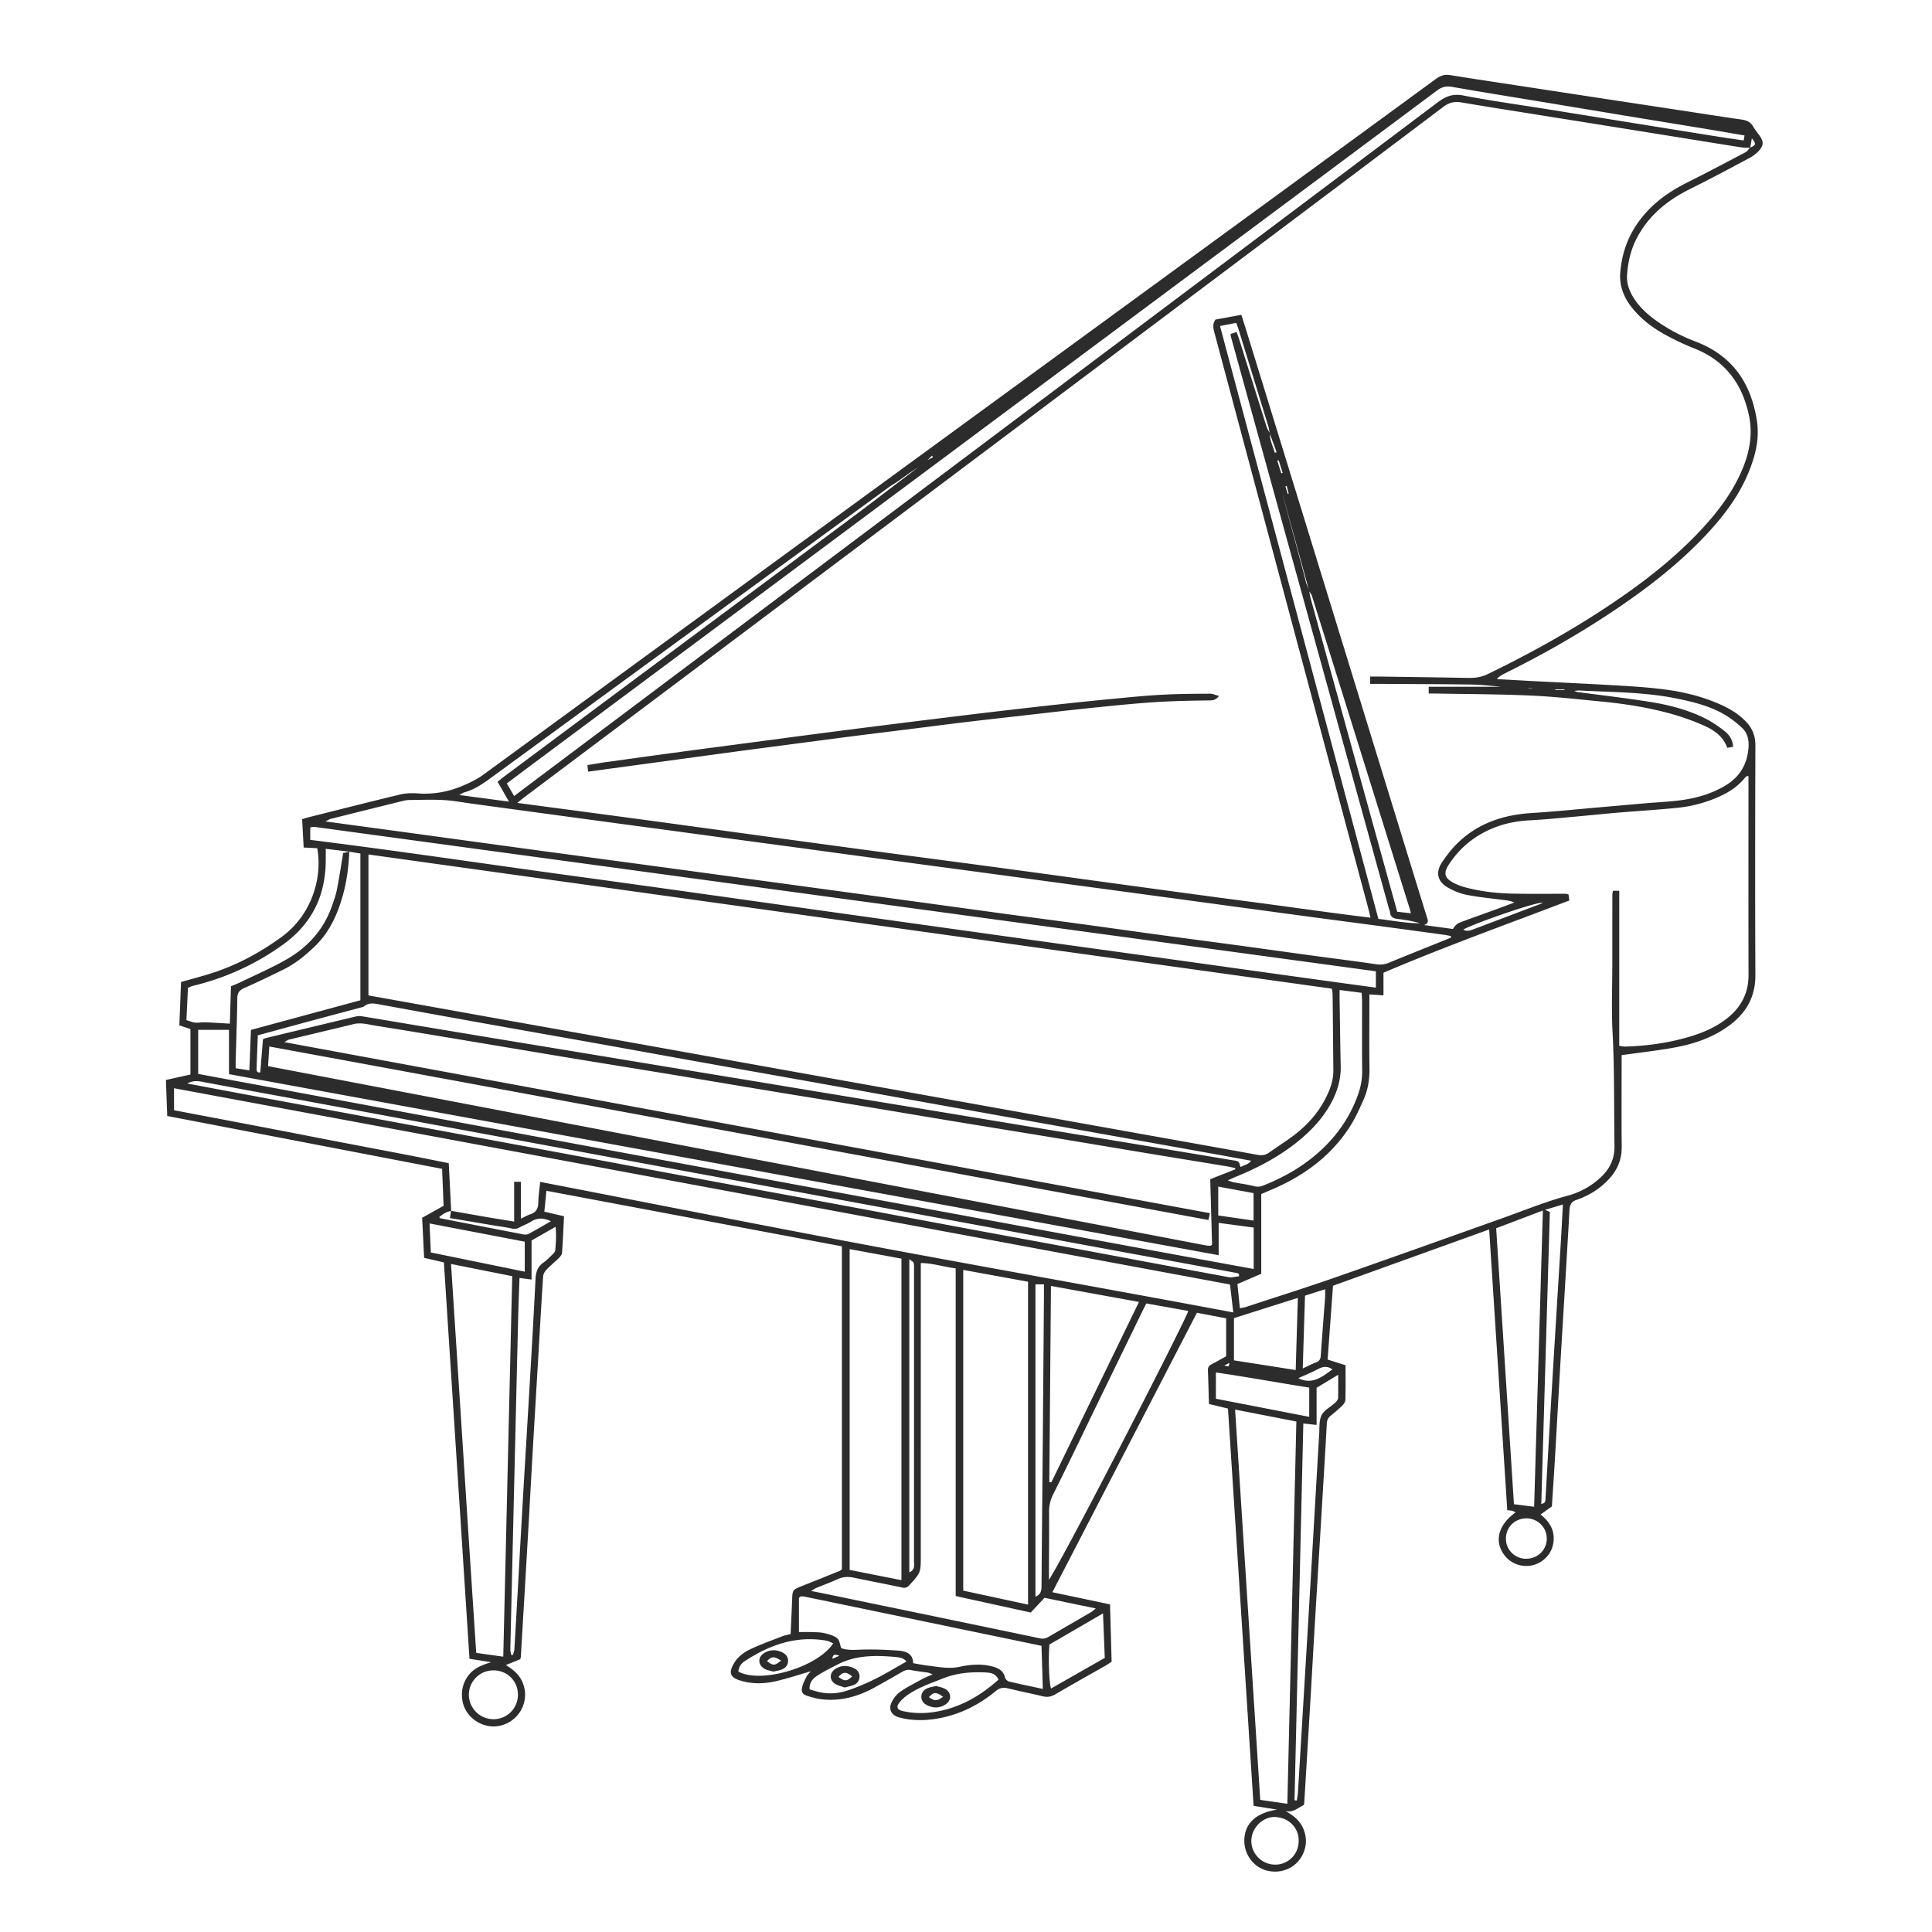 <?xml version="1.0" standalone="no"?><!DOCTYPE svg PUBLIC "-//W3C//DTD SVG 1.1//EN" "http://www.w3.org/Graphics/SVG/1.1/DTD/svg11.dtd"><svg t="1575440449171" class="icon" viewBox="0 0 1024 1024" version="1.1" xmlns="http://www.w3.org/2000/svg" p-id="13585" xmlns:xlink="http://www.w3.org/1999/xlink" width="200" height="200"><defs><style type="text/css"></style></defs><path d="M 650.849 746.581 c -3.643 -0.898 -6.734 -1.646 -10.075 -2.453 c -0.182 -6.101 -0.317 -11.971 -0.562 -17.822 c -0.072 -1.666 0.648 -2.558 2.035 -3.274 c 2.496 -1.272 4.906 -2.664 7.642 -4.162 v -20.117 c -4.814 -0.926 -9.854 -1.886 -15.49 -2.962 a 2.0231e+006 2.0231e+006 0 0 0 -76.622 148.118 l 30.562 6.446 c 0.288 10.214 0.557 20.251 0.845 30.398 c -1.19 0.763 -2.203 1.474 -3.278 2.098 c -8.875 5.054 -17.803 10.027 -26.611 15.202 c -2.232 1.31 -4.258 1.589 -6.71 0.989 c -6.11 -1.478 -12.293 -2.678 -18.384 -4.19 c -2.52 -0.634 -4.334 -0.254 -6.432 1.464 c -8.323 6.835 -17.683 11.755 -28.301 14.054 c -7.632 1.642 -15.254 1.925 -22.862 -0.091 c -4.2 -1.118 -5.885 -4.363 -3.907 -8.27 c 1.032 -2.045 2.63 -4.09 4.498 -5.381 c 3.667 -2.52 7.68 -4.541 11.597 -6.682 c 1.574 -0.874 3.278 -1.488 5.568 -2.491 c -1.291 -0.48 -1.949 -0.859 -2.65 -0.955 c -2.899 -0.47 -5.851 -0.686 -8.707 -1.31 c -1.829 -0.418 -3.226 0 -4.747 0.874 a 708.317 708.317 0 0 1 -14.616 8.28 c -8.645 4.781 -17.832 7.406 -27.782 6.355 c -2.75 -0.283 -5.491 -1.037 -8.122 -1.91 c -2.414 -0.802 -3.134 -2.021 -2.578 -4.522 c 0.446 -1.992 1.43 -3.902 2.381 -5.736 c 0.538 -1.046 1.498 -1.882 2.203 -2.722 c -6.034 1.747 -11.976 3.71 -18.038 5.155 c -6.312 1.502 -12.706 1.738 -19.09 -0.163 c -5.386 -1.608 -6.893 -3.912 -3.302 -9.691 c 1.68 -2.702 4.574 -5.098 7.459 -6.518 c 5.726 -2.861 11.827 -4.963 17.798 -7.31 c 1.296 -0.504 2.688 -0.749 4.459 -1.219 c 0.269 -5.88 0.586 -11.861 0.802 -17.827 c 0.206 -5.616 0.168 -5.582 5.39 -7.67 c 6.624 -2.626 13.238 -5.299 19.853 -7.963 c 0.24 -0.091 0.446 -0.298 1.138 -0.782 v -171.235 l -156.595 -29.443 l -1.114 11.069 l 10.43 2.438 c -0.322 6.552 -0.576 12.97 -1.027 19.363 c -0.067 0.95 -0.917 1.982 -1.656 2.726 c -2.189 2.17 -4.608 4.104 -6.72 6.346 c -0.869 0.912 -1.598 2.333 -1.675 3.566 c -0.936 14.261 -1.728 28.517 -2.573 42.782 c -1.008 17.198 -2.05 34.397 -3.043 51.6 c -0.701 12.034 -1.315 24.062 -2.016 36.082 c -1.368 23.635 -2.765 47.27 -4.157 70.901 c -0.024 0.418 -0.182 0.816 -0.312 1.392 l -7.656 3.12 c 4.104 2.462 7.397 5.294 9.043 9.614 c 1.622 4.282 1.57 8.501 -0.211 12.691 c -2.89 6.782 -10.099 10.982 -17.266 10.099 c -7.171 -0.883 -13.296 -6.374 -14.515 -13.282 c -0.859 -4.882 0.019 -9.446 3.043 -13.536 c 2.88 -3.893 7.099 -5.592 12.158 -7.114 c -4.195 -0.662 -7.618 -1.19 -11.51 -1.79 l -13.574 -210.12 c -3.547 -0.806 -6.797 -1.555 -10.474 -2.4 l -1.051 -21.245 c 3.936 -2.198 7.579 -4.234 11.366 -6.336 l -0.782 -19.594 c -48.787 -9.389 -97.176 -18.696 -145.689 -28.018 l -0.696 -19.09 l 12.994 -2.89 v -24.101 l -5.875 -1.963 l 0.888 -22.954 c 5.52 -1.584 10.766 -2.947 15.922 -4.584 c 13.598 -4.315 25.958 -10.982 37.474 -19.392 c 15.518 -11.338 21.701 -30.701 18.802 -46.958 l -7.195 -0.36 l -0.811 -15.024 c 1.19 -0.355 2.208 -0.706 3.25 -0.97 c 16.262 -4.075 32.506 -8.222 48.806 -12.134 c 2.942 -0.706 6.139 -0.782 9.182 -0.562 c 8.707 0.634 16.896 -0.917 24.874 -4.478 c 3.475 -1.546 6.802 -3.149 9.878 -5.4 c 107.328 -78.413 214.68 -156.797 322.027 -235.186 c 60.97 -44.52 121.963 -89.016 182.88 -133.603 c 2.458 -1.795 4.728 -2.51 7.699 -2.026 c 11.736 1.901 23.496 3.648 35.246 5.448 l 41.472 6.331 l 41.059 6.24 c 12.168 1.848 24.326 3.763 36.504 5.515 c 2.669 0.384 4.762 1.21 6.163 3.662 c 1.042 1.814 2.453 3.408 3.624 5.15 c 1.963 2.928 1.978 4.92 -0.403 7.56 a 18.504 18.504 0 0 1 -4.886 3.869 c -10.498 5.602 -20.971 11.237 -31.622 16.507 c -12.12 6.005 -22.157 14.098 -28.464 26.328 c -3.13 6.086 -4.598 12.629 -5.059 19.368 c -0.331 4.92 1.555 9.326 4.33 13.339 c 3.077 4.44 7.07 7.934 11.443 11.03 c 6.432 4.555 13.387 8.131 20.731 10.939 c 19.354 7.387 29.266 21.979 32.323 41.962 c 1.411 9.211 -0.653 17.832 -3.979 26.242 c -5.395 13.646 -14.203 25.027 -24.24 35.52 c -15.398 16.09 -33.101 29.342 -51.653 41.501 c -17.227 11.29 -35.15 21.389 -53.616 30.514 c -1.555 0.768 -3.067 1.627 -4.363 3.077 c 6.374 0.355 12.744 0.73 19.114 1.061 c 14.827 0.773 29.664 1.445 44.486 2.314 c 8.102 0.475 16.21 0.984 24.254 1.982 c 10.714 1.325 21.187 3.816 31.085 8.318 c 4.742 2.16 9.163 4.819 12.845 8.582 c 3.48 3.547 5.28 7.589 5.266 12.768 c -0.134 40.637 -0.173 81.278 -0.005 121.911 c 0.043 11.39 -4.8 19.92 -13.613 26.51 c -8.472 6.322 -18.264 9.763 -28.488 11.693 c -9.312 1.752 -18.773 2.765 -28.795 4.195 v 3.974 c 0 14.861 -0.115 29.712 0.053 44.563 c 0.072 6.888 -2.414 12.552 -7.027 17.419 c -4.709 4.978 -10.43 8.51 -16.858 10.714 c -2.947 1.008 -3.648 2.65 -3.806 5.501 c -1.522 26.99 -3.206 53.981 -4.805 80.971 c -0.984 16.776 -1.891 33.557 -2.88 50.338 c -0.499 8.53 -1.09 17.054 -1.646 25.714 l -5.981 4.262 c 4.642 3.72 7.469 8.155 6.883 14.155 c -0.379 3.965 -2.15 7.2 -5.174 9.754 c -6.302 5.318 -15.931 4.219 -20.89 -2.357 c -5.515 -7.31 -3.307 -16.061 5.966 -22.694 c -0.706 -0.322 -1.229 -0.648 -1.805 -0.811 c -0.658 -0.173 -1.354 -0.192 -2.64 -0.365 l -9.595 -148.752 l -82.776 29.822 c -0.936 12.984 -1.886 25.93 -2.846 39.13 l 9.509 3.01 c 0 6.173 0.082 12.192 -0.077 18.206 c -0.029 1.07 -0.802 2.333 -1.613 3.139 c -1.987 1.968 -4.166 3.749 -6.326 5.52 c -1.282 1.066 -1.819 2.29 -1.915 3.97 c -0.802 14.544 -1.68 29.093 -2.558 43.632 c -1.301 21.672 -2.645 43.339 -3.936 65.016 c -0.701 11.602 -1.315 23.218 -2.011 34.819 c -1.138 19.301 -2.304 38.602 -3.48 57.898 c -0.014 0.264 -0.144 0.538 -0.269 0.946 c -3.024 1.31 -5.582 4.238 -9.701 3.072 c 4.066 2.338 7.603 4.973 9.461 9.355 c 1.915 4.512 1.891 8.99 -0.139 13.426 c -3.269 7.123 -11.074 10.776 -18.898 8.899 c -7.344 -1.747 -12.509 -8.774 -12.187 -16.555 c 0.355 -8.626 6.206 -14.045 17.347 -15.816 c -4.2 -0.682 -8.054 -1.301 -12.446 -2.002 c -4.512 -70.152 -9.034 -140.251 -13.574 -210.552 Z M 491.365 244.131 l -3.341 2.53 l -6 4.085 l -3.442 2.438 l -3.442 2.453 c -1.402 0.902 -2.851 1.738 -4.2 2.722 a 363061 363061 0 0 0 -210.619 153.835 c -4.43 3.235 -8.87 6.326 -14.251 7.781 c -0.715 0.197 -1.354 0.701 -2.64 1.397 l 26.328 3.509 l -6.019 -10.555 c 1.435 -1.128 2.611 -2.102 3.835 -3.014 c 61.982 -46.162 123.974 -92.304 185.947 -138.475 c 7.397 -5.51 14.693 -11.155 22.037 -16.738 l 3.35 -2.539 l 3.379 -2.544 l 5.654 -4.426 l 3.346 -2.534 l 3.25 -1.747 l -0.581 -0.787 l -2.592 2.611 Z m 202.445 69.077 c -0.269 -1.627 -13.709 -49.838 -13.973 -51.466 c -0.288 0.086 12.61 46.752 12.322 46.829 l 1.723 4.57 c 0.264 1.363 0.442 2.75 0.811 4.085 c 13.085 47.429 26.194 94.857 39.298 142.282 c 2.15 7.8 4.31 15.6 6.566 23.736 l 7.253 0.821 c -0.274 -1.08 -0.384 -1.603 -0.547 -2.126 c -17.294 -55.368 -34.579 -110.741 -51.902 -166.099 c -0.302 -0.946 -1.032 -1.752 -1.55 -2.63 Z m -20.746 -83.51 c -0.091 3.715 1.69 6.878 2.578 10.301 l 1.013 -0.317 c -1.229 -3.307 -2.448 -6.614 -3.667 -9.922 c -0.235 -1.214 -0.346 -2.477 -0.706 -3.658 c -5.232 -17.117 -10.498 -34.229 -15.758 -51.336 c -0.36 -1.166 -0.835 -2.304 -1.32 -3.648 l -8.563 1.69 c 28.032 104.923 55.949 209.452 83.938 314.242 c 7.099 0.778 14.539 2.342 22.181 2.285 c -3.888 -1.07 -7.824 -1.814 -11.803 -2.251 c -2.395 -0.269 -4.013 -1.003 -4.234 -3.662 c -0.062 -0.677 -0.408 -1.33 -0.6 -2.002 l -50.976 -184.464 c -10.915 -39.509 -21.835 -79.018 -32.741 -118.531 c -0.101 -0.379 -0.096 -0.787 -0.163 -1.421 l 3.202 -1.027 c 0.547 1.57 1.042 2.851 1.454 4.162 c 4.8 15.35 9.576 30.706 14.41 46.042 c 0.389 1.229 1.157 2.342 1.757 3.518 Z M 185.12 451.409 l -12.461 -1.522 c 0 2.525 0.01 4.464 0 6.398 c -0.158 18.437 -7.31 33.264 -22.416 44.184 a 134.472 134.472 0 0 1 -47.635 21.96 c -1.032 0.25 -2.006 0.744 -2.986 1.109 l -0.821 17.141 c 1.656 0.499 3.086 1.166 4.57 1.31 c 1.766 0.178 3.586 -0.221 5.371 -0.144 c 4.176 0.154 8.347 0.442 13.085 0.706 l 0.586 -19.786 c 1.862 -0.802 3.557 -1.445 5.189 -2.242 c 8.16 -3.974 16.536 -7.565 24.384 -12.091 c 11.083 -6.389 19.402 -15.504 23.789 -27.773 c 1.08 -3.024 2.179 -6.082 2.803 -9.211 c 1.253 -6.283 2.179 -12.619 3.312 -19.334 l 3.25 -0.71 c -0.331 7.699 -1.267 15.312 -3.317 22.762 c -2.822 10.258 -7.085 19.786 -14.856 27.322 c -5.035 4.872 -10.464 9.317 -16.81 12.427 c -6.773 3.317 -13.56 6.619 -20.462 9.662 c -2.602 1.147 -3.888 2.438 -3.922 5.482 c -0.13 11.059 -0.562 22.109 -0.864 33.163 c -0.034 1.229 -0.005 2.458 -0.005 3.955 l 7.277 1.147 l 0.811 -21.446 c 19.594 -5.309 38.832 -10.512 58.022 -15.715 V 452.379 c -2.083 -0.336 -3.989 -0.653 -5.894 -0.97 Z m 53.947 190.354 c 6.61 1.157 13.21 2.338 19.824 3.47 c 4.354 0.744 8.726 1.426 13.627 2.227 v -21.101 h 3.547 v 19.555 c 2.05 -0.965 3.475 -1.819 5.016 -2.318 c 3.158 -1.018 4.195 -3.144 4.238 -6.331 c 0.053 -3.446 0.595 -6.878 0.974 -10.838 c 61.584 11.909 122.544 24.038 183.643 35.429 c 61.046 11.371 122.189 22.214 183.72 33.758 l -1.728 -14.808 C 465.008 646.078 278.672 611.408 92.24 576.786 v 11.659 c 24.542 4.69 48.83 9.235 73.08 13.992 c 24.206 4.752 48.485 9.154 72.533 14.093 l 1.296 25.32 c -2.501 0.37 -4.493 1.646 -6.336 3.226 c 0.298 0.413 0.355 0.595 0.446 0.61 c 14.669 2.866 29.328 5.731 44.011 8.549 c 0.907 0.168 2.069 0.197 2.832 -0.216 c 3.922 -2.102 7.752 -4.368 11.88 -6.73 c -3.797 -1.8 -7.042 -1.978 -10.358 0.106 c -2.002 1.258 -4.262 2.093 -6.355 3.216 a 5.251 5.251 0 0 1 -3.955 0.538 c -3.547 -0.768 -7.157 -1.229 -10.742 -1.829 l -22.123 -3.72 l 0.619 -3.835 Z M 927.651 78.368 c -1.67 -0.096 -3.36 -0.053 -5.011 -0.307 c -9.802 -1.531 -19.598 -3.13 -29.4 -4.704 L 853.914 67.04 c -13.109 -2.098 -26.227 -4.181 -39.341 -6.283 c -13.248 -2.122 -26.51 -4.181 -39.734 -6.422 c -3.638 -0.619 -6.542 -0.178 -9.672 2.179 c -50.539 38.126 -101.174 76.128 -151.805 114.144 c -78.624 59.045 -157.253 118.075 -235.882 177.115 l -99.456 74.688 c -1.114 0.84 -2.179 1.757 -3.84 3.096 c 22.459 2.99 43.949 5.827 65.429 8.722 c 21.485 2.899 42.96 5.87 64.445 8.789 c 21.48 2.918 42.965 5.837 64.45 8.717 c 21.494 2.875 42.989 5.674 64.474 8.573 c 21.485 2.894 42.955 5.875 64.445 8.798 c 21.48 2.918 42.955 5.88 64.454 8.678 c 21.394 2.794 42.744 5.923 64.517 8.558 c -0.413 -1.771 -0.634 -2.861 -0.922 -3.941 l -81.701 -305.726 c -0.643 -2.41 -1.339 -4.81 0.446 -7.339 l 13.723 -2.515 c 0.845 2.659 1.656 5.146 2.429 7.646 a 2.57969e+006 2.57969e+006 0 0 1 84.192 273.581 c 3.912 12.701 7.805 25.402 11.755 38.098 c 0.49 1.565 1.238 3.038 -1.502 4.118 c 5.606 0.763 10.43 1.411 15.264 2.064 c 1.022 -1.67 2.136 -2.827 3.499 -3.346 c 5.602 -2.155 11.29 -4.109 16.934 -6.168 c 4.042 -1.469 8.069 -2.986 12.101 -4.483 c -1.925 -0.965 -3.826 -1.118 -5.707 -1.368 c -6.504 -0.85 -13.066 -1.45 -19.493 -2.717 c -3.499 -0.686 -6.989 -2.136 -10.099 -3.922 c -5.414 -3.101 -6.547 -8.016 -3.106 -13.19 c 2.376 -3.6 5.064 -7.099 8.126 -10.118 c 10.906 -10.752 24.432 -15.202 39.485 -16.147 c 12.427 -0.773 24.826 -2.069 37.243 -3.139 c 7.666 -0.667 15.331 -1.354 23.002 -2.021 c 6.686 -0.581 13.421 -0.821 20.05 -1.8 c 7.762 -1.147 15.259 -3.398 22.118 -7.435 c 7.877 -4.637 11.938 -11.477 12.533 -20.568 c 0.264 -4.037 -0.672 -7.656 -3.605 -10.339 c -2.861 -2.621 -5.99 -5.088 -9.346 -7.008 c -7.848 -4.498 -16.565 -6.638 -25.358 -8.419 c -16.968 -3.432 -34.238 -3.293 -51.422 -4.219 c -0.677 -0.038 -1.354 0.106 -2.688 0.221 c 0.989 0.35 1.334 0.547 1.699 0.595 c 12.888 1.733 25.81 3.202 38.645 5.256 c 9.806 1.57 19.469 4.066 28.454 8.424 c 3.869 1.872 7.502 4.349 10.886 7.003 c 2.486 1.954 4.387 4.651 4.546 8.362 l -3.101 0.528 c -2.102 -5.942 -6.806 -9.288 -12.091 -11.654 a 123.394 123.394 0 0 0 -16.502 -6.043 c -12.518 -3.581 -25.378 -5.611 -38.333 -6.859 c -12.398 -1.195 -24.797 -2.592 -37.229 -3.144 c -16.651 -0.739 -33.331 -0.754 -49.992 -1.07 c -1.344 -0.024 -2.688 0 -4.09 0 v -3.595 h 38.472 c -5.27 -0.47 -10.531 -1.099 -15.792 -1.176 c -16.397 -0.23 -32.789 -0.254 -49.181 -0.355 c -1.488 -0.01 -2.971 0 -4.526 0 v -3.878 c 1.699 0 3.206 -0.014 4.709 0.005 c 15.83 0.226 31.661 0.427 47.482 0.725 c 3.547 0.067 6.811 -0.418 10.104 -2.016 c 21.562 -10.45 42.504 -21.998 62.51 -35.203 c 18.514 -12.221 36.101 -25.622 51.23 -41.981 c 8.798 -9.518 16.474 -19.81 21.451 -31.91 c 3.754 -9.144 5.352 -18.499 3.221 -28.325 c -3.648 -16.786 -12.797 -28.896 -29.117 -35.28 a 135.451 135.451 0 0 1 -15.149 -7.166 c -6.298 -3.427 -12.034 -7.704 -16.733 -13.205 c -4.91 -5.75 -7.814 -12.24 -7.133 -20.002 c 0.725 -8.208 2.962 -15.922 7.272 -23.006 c 6.701 -11.026 16.382 -18.557 27.763 -24.264 c 10.502 -5.261 20.894 -10.757 31.286 -16.234 c 0.974 -0.514 1.646 -1.622 2.458 -2.443 c 3.211 -1.44 3.365 -1.997 0.96 -4.968 c -0.341 1.91 -0.614 3.48 -0.878 5.059 Z M 195.277 452.888 v 74.702 c 5.294 0.946 10.373 1.862 15.451 2.765 c 19.67 3.528 39.336 7.07 59.006 10.598 c 17.885 3.202 35.774 6.384 53.654 9.586 c 19.675 3.518 39.341 7.061 59.011 10.594 c 18.019 3.23 36.034 6.485 54.058 9.706 c 18.019 3.23 36.048 6.427 54.067 9.653 c 19.531 3.499 39.058 7.027 58.598 10.531 l 58.19 10.43 c 19.67 3.523 39.346 6.998 59.011 10.613 c 2.381 0.437 4.349 0.226 6.317 -1.171 c 4.896 -3.49 10.056 -6.638 14.726 -10.402 c 6.821 -5.501 12.398 -12.13 16.114 -20.179 c 1.886 -4.104 3.269 -8.328 3.226 -12.922 c -0.139 -13.45 -0.25 -26.899 -0.394 -40.339 c -0.01 -0.922 -0.235 -1.858 -0.398 -3.034 c -170.16 -23.707 -340.171 -47.39 -510.638 -71.131 Z m 662.957 19.248 v 82.176 c 1.238 0.178 2.045 0.413 2.846 0.394 c 11.098 -0.288 22.046 -1.738 32.731 -4.738 c 7.982 -2.246 15.619 -5.328 22.142 -10.675 c 7.147 -5.856 10.829 -13.262 10.805 -22.632 c -0.086 -33.773 -0.029 -67.546 -0.029 -101.318 v -3.974 c -0.643 0 -0.811 -0.053 -0.893 0.01 c -0.326 0.245 -0.682 0.49 -0.931 0.802 c -3.874 4.824 -8.923 7.997 -14.525 10.416 c -6.72 2.904 -13.762 4.786 -21.01 5.525 c -10.718 1.104 -21.485 1.723 -32.218 2.63 c -7.67 0.653 -15.322 1.469 -22.987 2.15 c -7.81 0.691 -15.614 1.483 -23.438 1.896 c -6.211 0.326 -12.235 1.411 -18.014 3.605 c -10.387 3.941 -18.744 10.493 -24.826 19.862 c -2.88 4.435 -2.314 7.051 2.333 9.557 c 1.954 1.046 4.085 1.848 6.226 2.438 c 8.549 2.338 17.323 3.245 26.155 3.398 c 9.106 0.168 18.211 0.048 27.312 0.067 c 0.398 0 0.787 0.182 1.45 0.35 c 0.13 1.003 0.278 2.03 0.427 3.197 c -32.976 12.576 -65.966 24.418 -98.52 38.294 v 12 a 4684.46 4684.46 0 0 0 -7.469 -0.518 v 4.574 c 0 11.496 -0.13 22.982 0.058 34.478 c 0.091 5.856 -0.792 11.472 -3.149 16.766 c -2.155 4.853 -4.349 9.749 -7.2 14.198 c -10.248 16.018 -24.998 26.544 -42.326 33.792 c -1.507 0.634 -3.014 1.301 -4.694 2.026 v 42.245 c -4.277 1.848 -8.342 3.595 -12.634 5.443 l 1.31 12.83 c 1.282 -0.264 2.256 -0.374 3.168 -0.672 c 15.782 -5.184 31.637 -10.171 47.328 -15.653 c 29.928 -10.44 59.779 -21.12 89.645 -31.776 c 11.174 -3.998 22.166 -8.501 33.677 -11.573 a 41.414 41.414 0 0 0 16.834 -9.154 c 5.174 -4.574 7.997 -10.046 7.891 -17.29 c -0.298 -20.102 0.029 -40.219 -1.027 -60.322 c -0.638 -12.158 -0.115 -24.374 -0.115 -36.571 c 0.005 -12.053 0 -24.101 0.019 -36.154 c 0.005 -0.662 0.178 -1.334 0.298 -2.107 l 3.35 0.005 Z m -203.511 147.629 l -0.067 -0.658 c -1.31 -0.293 -2.606 -0.634 -3.926 -0.854 c -14.338 -2.362 -28.69 -4.685 -43.032 -7.066 c -16.128 -2.664 -32.256 -5.4 -48.389 -8.064 c -17.789 -2.938 -35.592 -5.798 -53.381 -8.736 c -16.133 -2.664 -32.251 -5.41 -48.384 -8.074 c -16.133 -2.678 -32.28 -5.261 -48.408 -7.92 c -17.789 -2.938 -35.563 -5.962 -53.352 -8.899 c -17.784 -2.923 -35.587 -5.784 -53.381 -8.722 c -17.784 -2.938 -35.563 -5.957 -53.342 -8.918 c -16.541 -2.755 -33.082 -5.549 -49.646 -8.155 c -3.96 -0.629 -7.891 -1.906 -12.043 -0.893 c -11.395 2.794 -22.819 5.458 -34.224 8.222 c -0.682 0.163 -1.282 0.686 -2.429 1.325 c 163.863 30.278 327.082 60.437 490.579 90.662 l -0.821 3.61 c -83.17 -15.389 -165.998 -30.754 -248.856 -46.018 c -82.81 -15.269 -165.6 -30.658 -248.889 -45.936 l -0.648 10.402 c 166.008 31.728 331.666 63.408 497.323 95.069 c 0.672 0.12 1.382 0.101 2.074 0.12 c 0.134 0.01 0.278 -0.062 0.398 -0.125 c 0.11 -0.062 0.202 -0.168 0.542 -0.49 c -0.317 -11.342 -0.648 -22.91 -0.97 -34.646 c 4.536 -1.786 8.904 -3.504 13.272 -5.237 Z m 114.412 -122.846 l -0.23 -0.816 c -1.075 -0.202 -2.136 -0.466 -3.221 -0.61 c -11.779 -1.608 -23.554 -3.206 -35.333 -4.786 c -11.371 -1.522 -22.738 -3.005 -34.109 -4.522 c -11.222 -1.502 -22.454 -3.019 -33.677 -4.541 c -11.506 -1.555 -23.002 -3.13 -34.502 -4.685 l -34.502 -4.666 c -11.366 -1.536 -22.728 -3.058 -34.094 -4.589 c -11.506 -1.55 -23.011 -3.11 -34.507 -4.666 c -11.362 -1.531 -22.733 -3.053 -34.099 -4.574 c -11.366 -1.526 -22.733 -3.038 -34.099 -4.57 c -11.501 -1.555 -23.002 -3.134 -34.507 -4.69 c -11.362 -1.531 -22.728 -3.038 -34.094 -4.574 c -11.501 -1.55 -23.006 -3.12 -34.502 -4.675 c -11.366 -1.531 -22.738 -3.043 -34.104 -4.579 c -11.501 -1.55 -23.002 -3.115 -34.502 -4.675 l -34.502 -4.68 c -5.122 -0.691 -10.229 -1.68 -15.379 -1.973 c -6.005 -0.336 -12.048 -0.082 -18.072 -0.034 c -1.104 0.01 -2.232 0.168 -3.307 0.427 c -12.888 3.178 -25.766 6.384 -38.64 9.61 c -0.672 0.168 -1.272 0.619 -2.654 1.325 l 9.576 1.301 l 33.682 4.565 c 11.366 1.55 22.728 3.115 34.094 4.666 c 11.501 1.574 23.002 3.149 34.502 4.709 c 11.227 1.522 22.459 3.034 33.686 4.546 l 33.686 4.541 c 11.645 1.574 23.29 3.163 34.93 4.747 l 33.269 4.517 l 40.742 5.549 l 33.677 4.589 c 13.306 1.819 26.606 3.662 39.917 5.462 c 13.301 1.8 26.621 3.528 39.926 5.338 c 13.445 1.829 26.875 3.754 40.31 5.573 c 13.445 1.834 26.899 3.571 40.349 5.395 c 13.445 1.824 26.88 3.72 40.32 5.554 c 11.366 1.55 22.747 2.947 34.094 4.632 c 2.496 0.379 4.642 0.144 6.902 -0.792 c 7.891 -3.254 15.811 -6.408 23.717 -9.61 c 3.086 -1.234 6.178 -2.482 9.259 -3.739 Z m -224.246 353.563 v -171.139 l -34.354 -6.259 v 169.988 c 11.4 2.448 22.67 4.886 34.354 7.411 Z m -38.352 -4.546 v -58.267 v -57.586 c 0 -19.277 0.005 -38.544 -0.005 -57.83 c -6.475 -0.787 -12.168 -2.76 -18.485 -2.818 V 824.537 c 0 9.019 -0.034 8.981 -5.995 15.557 c -1.166 1.286 -2.15 1.728 -3.965 1.33 c -8.462 -1.838 -16.982 -3.403 -25.454 -5.203 c -2.971 -0.634 -5.707 -0.581 -8.53 0.72 c -3.682 1.68 -7.502 3.062 -11.246 4.618 c -0.821 0.341 -1.57 0.854 -2.995 1.656 c 5.803 1.181 10.829 2.198 15.859 3.245 c 35.165 7.277 70.334 14.534 105.485 21.902 c 1.891 0.389 3.202 0 4.694 -0.874 c 7.493 -4.382 15.01 -8.712 22.502 -13.09 c 0.653 -0.389 1.2 -0.936 2.381 -1.896 c -9.408 -1.939 -18.082 -3.749 -27.163 -5.645 l -7.282 7.81 c -13.555 -2.966 -26.578 -5.822 -39.802 -8.731 Z m 180.562 -92.496 c -10.781 -2.102 -21.389 -4.176 -32.477 -6.331 l 13.339 206.871 l 14.362 2.069 c 1.603 -67.632 3.178 -134.918 4.776 -202.608 Z m -448.046 -83.51 c 4.512 69.245 8.827 137.669 13.358 206.136 c 5.069 0.71 9.538 1.339 14.333 2.002 l 4.742 -201.672 c -10.925 -2.17 -21.322 -4.248 -32.434 -6.466 Z m 211.277 -7.882 v 170.04 c 9.086 1.8 18.173 3.6 27.451 5.429 v -170.409 c -8.981 -1.656 -17.866 -3.298 -27.451 -5.059 Z M 272.499 421.923 c 5.674 -4.277 10.81 -8.15 15.95 -12.014 l 266.789 -200.304 c 68.885 -51.715 137.779 -103.406 206.587 -155.227 c 4.258 -3.206 8.04 -4.862 13.661 -3.782 c 14.678 2.842 29.515 4.872 44.29 7.238 c 14.904 2.39 29.813 4.8 44.722 7.195 c 15.178 2.443 30.365 4.891 45.557 7.31 c 4.656 0.744 9.326 1.402 14.136 2.117 l 0.461 -2.654 c -6.936 -1.176 -13.656 -2.342 -20.386 -3.456 c -14.338 -2.366 -28.694 -4.69 -43.037 -7.056 c -14.616 -2.414 -29.227 -4.858 -43.843 -7.282 c -15.859 -2.621 -31.733 -5.141 -47.554 -7.93 c -3.163 -0.557 -5.496 -0.115 -8.098 1.829 c -58.824 43.896 -117.711 87.691 -176.577 131.52 c -101.203 75.37 -202.406 150.749 -303.609 226.128 c -4.258 3.173 -8.501 6.374 -12.922 9.691 l 3.874 6.677 Z m -108.052 23.232 c 47.616 5.942 94.488 12.994 141.437 19.387 c 47.107 6.422 94.171 13.147 141.259 19.728 c 46.949 6.557 93.897 13.157 140.851 19.627 c 47.03 6.475 94.013 13.176 141.259 19.579 v -8.664 C 542.188 489.358 355.318 463.928 168.449 438.512 c -0.557 -0.077 -1.114 -0.158 -1.67 -0.187 c -0.557 -0.024 -1.114 0.005 -1.675 0.024 a 0.682 0.682 0 0 0 -0.379 0.12 c -0.106 0.082 -0.173 0.211 -0.278 0.35 v 6.336 Z m 391.517 392.198 c 9.384 -14.486 73.277 -139.099 73.829 -142.526 l -22.224 -3.984 c -0.792 1.579 -1.435 2.808 -2.035 4.061 c -8.333 17.112 -16.656 34.205 -24.974 51.322 c -7.402 15.235 -14.659 30.514 -22.272 45.629 a 19.92 19.92 0 0 0 -2.246 9.528 c 0.067 10.637 -0.043 21.288 -0.082 31.93 c -0.005 1.349 0.005 2.688 0.005 4.042 Z m 257.16 -38.736 c 1.55 -52.454 3.091 -104.443 4.637 -157.017 c -8.63 3.278 -16.656 6.312 -24.763 9.394 c 3.154 49.066 6.293 97.637 9.422 146.261 l 10.704 1.363 Z m -260.4 96.547 l -0.71 -22.853 c -42.202 -8.765 -84.029 -17.462 -125.866 -26.131 c -0.528 -0.11 -1.109 -0.043 -1.661 -0.034 c -0.125 0 -0.264 0.096 -0.379 0.173 c -0.106 0.072 -0.192 0.173 -0.653 0.61 v 18.101 c 2.304 0 4.522 -0.072 6.725 0.019 c 2.237 0.072 4.531 0.034 6.691 0.538 c 2.4 0.562 4.992 1.243 6.869 2.698 c 1.262 0.974 1.416 3.374 2.107 5.237 c 3.192 1.224 6.576 0.97 10.094 0.835 c 6.83 -0.245 13.699 0.024 20.52 0.538 c 3.845 0.298 7.483 1.69 7.541 6.643 c 2.894 0.48 5.501 1.008 8.131 1.32 c 5.506 0.672 10.891 1.8 16.618 0.557 c 5.405 -1.176 11.083 -1.656 16.68 -0.283 c 3.413 0.83 6.322 2.093 7.258 6.01 c 0.206 0.835 1.267 1.891 2.102 2.098 c 5.683 1.363 11.41 2.525 17.933 3.926 Z m -447.682 -325.963 c 62.52 11.597 124.628 23.126 186.744 34.632 c 62.122 11.496 124.234 23.026 186.374 34.421 c 62.05 11.376 124.056 23.011 186.322 34.339 v -21.965 l -18.562 -2.472 v 17.126 c -175.104 -32.04 -349.771 -63.994 -524.544 -95.957 v -11.717 v -11.765 h -16.334 v 23.357 Z m 451.114 216.322 c 0.355 0.053 0.706 0.101 1.07 0.139 c 15.432 -31.762 30.874 -63.528 46.454 -95.606 l -46.651 -8.486 l -0.874 103.954 Z m -416.784 -234.763 c 0.734 -0.259 1.229 -0.49 1.752 -0.614 c 15.893 -3.826 31.786 -7.656 47.693 -11.438 c 0.922 -0.216 1.958 -0.221 2.899 -0.067 c 7.042 1.128 14.064 2.338 21.101 3.509 c 15.998 2.674 31.997 5.338 47.995 7.992 c 16.411 2.712 32.832 5.41 49.253 8.122 c 15.859 2.616 31.728 5.251 47.592 7.862 c 16.277 2.688 32.558 5.347 48.835 8.035 c 14.347 2.371 28.69 4.762 43.032 7.118 c 14.347 2.366 28.699 4.699 43.046 7.07 c 18.072 2.971 36.139 5.976 54.202 8.962 c 17.515 2.894 35.04 5.76 52.56 8.659 c 17.928 2.971 35.861 5.966 53.779 8.957 c 1.099 0.187 2.371 0.216 3.197 0.821 c 0.677 0.499 0.806 1.733 1.262 2.822 c 2.006 -1.166 4.171 -1.373 5.549 -3.365 c -5.39 -0.984 -10.469 -1.925 -15.552 -2.837 c -16.642 -2.99 -33.288 -5.971 -49.93 -8.947 c -17.885 -3.192 -35.765 -6.394 -53.659 -9.581 c -17.89 -3.192 -35.779 -6.365 -53.664 -9.571 c -19.531 -3.504 -39.058 -7.07 -58.589 -10.56 c -19.536 -3.504 -39.086 -6.936 -58.618 -10.435 c -18.019 -3.226 -36.029 -6.528 -54.048 -9.749 c -21.048 -3.768 -42.11 -7.459 -63.163 -11.232 c -18.019 -3.23 -36.034 -6.504 -54.043 -9.797 c -3.096 -0.566 -6.168 -1.387 -8.971 0.926 c -0.403 0.336 -1.032 0.427 -1.57 0.571 c -8.64 2.304 -17.28 4.594 -25.91 6.922 c -9.552 2.573 -19.094 5.194 -28.757 7.819 c -0.226 6.077 -0.461 11.938 -0.643 17.808 c -0.043 1.325 0.499 2.179 1.958 1.805 l 1.411 -17.587 Z m 511.334 74.89 c 1.565 0.485 2.448 0.845 3.365 1.022 c 3.566 0.696 7.186 1.138 10.699 2.04 c 1.771 0.456 3.23 0.264 4.834 -0.379 c 9.149 -3.643 17.746 -8.251 25.478 -14.376 c 11.213 -8.885 19.646 -19.829 24.557 -33.36 c 1.541 -4.238 2.405 -8.544 2.347 -13.118 c -0.149 -12.178 -0.048 -24.355 -0.067 -36.533 c 0 -1.498 -0.12 -2.981 -0.197 -4.728 l -11.712 -1.502 c 0 1.915 -0.024 3.293 0 4.656 c 0.192 11.899 0.331 23.789 0.59 35.678 c 0.139 6.163 -1.334 11.899 -3.979 17.41 c -4.339 9.029 -10.93 16.19 -18.605 22.435 c -9.734 7.92 -20.702 13.738 -32.266 18.518 c -1.483 0.595 -2.947 1.296 -5.045 2.237 Z m 6.024 50.794 l -0.029 -1.061 c -0.317 -0.206 -0.624 -0.552 -0.974 -0.619 c -10.982 -2.045 -21.979 -4.061 -32.976 -6.091 c -17.458 -3.206 -34.906 -6.418 -52.358 -9.643 c -17.448 -3.226 -34.896 -6.47 -52.344 -9.696 c -18.96 -3.509 -37.92 -7.013 -56.885 -10.512 l -56.885 -10.512 c -18.96 -3.499 -37.925 -6.994 -56.885 -10.507 c -18.821 -3.485 -37.646 -6.989 -56.467 -10.474 c -19.099 -3.528 -38.203 -7.037 -57.302 -10.565 c -20.333 -3.763 -40.666 -7.546 -60.998 -11.299 c -21.989 -4.056 -43.987 -8.045 -65.957 -12.182 c -2.563 -0.485 -4.805 -0.374 -7.426 1.008 c 9.71 1.824 19.042 3.581 28.373 5.318 l 61.421 11.41 l 61.013 11.318 c 20.203 3.739 40.406 7.464 60.605 11.232 c 21.845 4.07 43.68 8.189 65.525 12.254 s 43.709 8.05 65.558 12.11 c 23.357 4.339 46.704 8.76 70.061 13.099 c 21.845 4.061 43.704 8.04 65.554 12.11 c 24.595 4.574 49.171 9.245 73.776 13.762 c 1.781 0.322 3.73 -0.278 5.602 -0.461 Z m -381.389 0.893 c -0.235 6.826 -0.504 13.392 -0.672 19.958 c -0.586 23.525 -1.133 47.059 -1.69 70.584 c -0.84 35.434 -1.68 70.867 -2.491 106.296 c -0.024 0.965 0.293 1.954 0.451 2.928 c 0.326 0.01 0.653 0.019 0.974 0.043 c 0.25 -0.998 0.653 -1.973 0.71 -2.971 c 0.629 -10.339 1.2 -20.683 1.786 -31.037 c 0.922 -16.373 1.81 -32.722 2.765 -49.099 c 1.286 -22.09 2.645 -44.179 3.922 -66.274 c 0.97 -16.642 1.92 -33.293 2.746 -49.93 c 0.178 -3.576 1.056 -6.485 4.142 -8.606 c 1.714 -1.19 3.192 -2.726 4.69 -4.2 c 0.677 -0.662 1.555 -1.507 1.618 -2.328 c 0.312 -3.955 0.682 -7.93 0.163 -12.47 l -12.72 7.253 v 20.702 c -2.386 -0.307 -4.162 -0.542 -6.394 -0.85 Z m 410.774 276.845 l 1.224 0.149 c 0.202 -1.411 0.499 -2.818 0.581 -4.229 c 0.864 -13.843 1.69 -27.686 2.51 -41.534 c 1.402 -23.338 2.818 -46.69 4.19 -70.037 c 1.541 -26.146 3.029 -52.301 4.574 -78.446 c 0.202 -3.341 -0.13 -7.032 1.214 -9.898 c 1.205 -2.554 4.373 -4.19 6.677 -6.23 c 0.418 -0.379 0.922 -0.682 1.243 -1.123 c 0.389 -0.538 0.888 -1.176 0.902 -1.795 c 0.082 -3.845 0.038 -7.694 0.038 -12.37 c -4.267 2.573 -7.79 4.69 -11.453 6.888 v 19.685 l -7.032 -0.758 l -4.67 199.699 Z m 1.776 -266.28 c -11.52 3.648 -22.522 7.147 -33.859 10.738 v 22.378 c 10.594 1.661 21.403 3.355 32.712 5.136 l 1.147 -38.251 Z m -459.543 -24.067 l 49.776 10.176 v -15.898 c -16.709 -3.192 -33.418 -6.384 -50.458 -9.653 l 0.682 15.374 Z m 465.566 71.63 c -16.738 -2.654 -32.99 -5.63 -49.464 -8.026 v 13.915 c 16.546 3.211 32.899 6.394 49.464 9.605 v -15.494 Z m 127.536 -93.11 c -1.507 51.547 -3.029 103.089 -4.541 154.747 c 2.486 -0.326 2.184 -1.93 2.266 -3.245 c 0.35 -5.861 0.658 -11.741 0.998 -17.606 c 0.614 -10.757 1.229 -21.514 1.872 -32.29 c 1.046 -17.462 2.107 -34.92 3.173 -52.392 c 0.706 -11.587 1.45 -23.189 2.141 -34.781 c 0.355 -5.99 0.658 -11.976 1.003 -18.384 l -9.485 2.837 l 2.573 1.114 Z m -236.837 212.774 c -9.893 5.755 -19.229 11.174 -28.392 16.498 c -0.634 7.603 -0.202 20.184 0.845 23.314 c 9.485 -5.386 18.902 -10.766 28.488 -16.219 l -0.941 -23.592 Z m -35.798 -8.866 c 2.942 -1.234 3.197 -3.254 3.206 -5.635 c 0.202 -26.328 0.47 -52.67 0.696 -79.008 c 0.206 -24.802 0.394 -49.594 0.59 -74.395 c 0.019 -2.059 0 -4.123 0 -6.494 h -4.493 v 165.533 Z m -19.574 43.954 c -1.574 -3.269 -4.123 -3.614 -6.619 -3.754 c -7.723 -0.427 -15.278 0.182 -22.627 3.062 c -6.245 2.462 -12.6 4.627 -18.226 8.347 c -1.838 1.21 -3.6 2.712 -4.978 4.426 c -1.963 2.443 -1.344 3.902 1.752 4.618 c 6.792 1.546 13.608 1.272 20.366 -0.226 c 11.606 -2.587 21.422 -8.472 30.331 -16.474 Z m -254.726 7.93 c -0.043 -7.301 -5.794 -12.902 -13.162 -12.816 a 12.912 12.912 0 0 0 -12.84 12.792 c -0.072 7.162 5.818 13.08 13.022 13.094 a 12.912 12.912 0 0 0 12.979 -13.07 Z m 413.784 77.803 c 0.365 -5.611 -3.763 -12.302 -12.158 -12.874 c -6.739 -0.451 -12.917 5.784 -12.912 12.672 c 0.005 6.816 5.659 12.499 12.504 12.538 a 12.346 12.346 0 0 0 12.566 -12.336 Z m -246.682 -104.966 c -1.315 -0.518 -2.501 -1.21 -3.768 -1.426 c -15.965 -2.741 -30.014 2.29 -43.114 10.886 c -1.858 1.219 -3.254 3.082 -3.365 5.52 c 11.813 6.566 42.077 -2.266 50.246 -14.981 Z m 38.798 9.682 c -1.507 -2.098 -4.171 -2.304 -6.59 -2.506 c -10.2 -0.85 -20.342 -0.859 -29.774 4.003 c -3.701 1.91 -7.474 3.754 -10.949 6.034 c -2.29 1.498 -4.272 3.629 -3.965 7.229 c 1.402 0.408 2.837 0.845 4.286 1.224 c 5.294 1.382 10.632 1.046 15.706 -0.624 a 113.817 113.817 0 0 0 14.981 -6.274 c 5.578 -2.784 10.906 -6.053 16.306 -9.086 Z m 1.536 -47.28 c 3.23 -1.43 2.477 -3.912 2.477 -6 c 0.029 -51.427 0.024 -102.845 0.019 -154.253 c 0 -1.262 0.11 -2.573 -0.192 -3.758 c -0.154 -0.61 -1.118 -1.013 -2.304 -1.982 v 165.994 Z m 208.531 -108.072 c 2.765 -1.286 4.963 -2.419 7.253 -3.312 c 1.699 -0.672 2.184 -1.766 2.299 -3.504 c 0.71 -10.306 1.536 -20.606 2.304 -30.917 c 0.086 -1.219 0.01 -2.453 0.01 -4.262 l -10.67 3.418 l -1.195 38.578 Z m 118.181 100.853 c 6.178 0.13 11.093 -4.546 11.16 -10.594 c 0.072 -5.842 -4.67 -10.699 -10.55 -10.814 c -6.173 -0.12 -11.045 4.536 -11.098 10.618 a 10.608 10.608 0 0 0 10.488 10.79 Z m -144.254 -193.791 c -6.312 -1.162 -12.518 -2.304 -18.715 -3.456 v 15.302 l 18.715 2.707 v -14.554 Z m 153.303 -153.903 c -3.379 -0.562 -35.875 10.8 -42.134 14.189 c 1.762 1.118 3.446 0.61 5.117 -0.019 c 11.861 -4.474 23.726 -8.971 35.592 -13.464 c 0.494 -0.197 0.955 -0.475 1.426 -0.706 Z m -111.494 247.306 c -2.702 -1.824 -4.992 -1.526 -7.531 -0.187 c -3.523 1.862 -7.238 3.365 -10.55 4.882 c 7.133 3.59 12.499 -0.514 18.082 -4.694 Z M 677.744 243.983 l -0.758 0.226 l 2.102 6.672 l 0.749 -0.221 l -2.093 -6.677 Z m 146.635 121.411 l -0.149 0.36 h 4.992 l -0.005 -0.36 h -4.838 Z m -142.372 -107.827 l -0.72 0.254 l 1.224 3.922 c 0.178 -0.043 0.35 -0.091 0.528 -0.13 l -1.032 -4.046 Z m -33.082 466.181 c 2.486 0.686 2.486 0.686 2.597 -1.349 l -2.597 1.349 Z m -204.024 153.816 c -1.963 -0.643 -3.47 -1.21 -3.71 1.656 c 1.267 -0.557 2.309 -1.037 3.71 -1.656 Z m 367.2 -512.722 l 0.106 -0.125 h -2.17 v 0.125 h 2.064 Z" fill="#2c2c2c" p-id="13586"></path><path d="M 311.744 409.002 l -0.394 -3.48 c 3.302 -0.533 6.538 -1.118 9.792 -1.574 c 13.709 -1.91 27.427 -3.802 41.146 -5.654 c 11.366 -1.536 22.738 -3.005 34.104 -4.512 c 11.65 -1.546 23.294 -3.11 34.939 -4.632 a 9001.6 9001.6 0 0 1 66.197 -8.362 c 10.411 -1.277 20.827 -2.558 31.248 -3.778 c 11.39 -1.33 22.79 -2.635 34.2 -3.874 a 1942.94 1942.94 0 0 1 27.974 -2.851 c 8.362 -0.787 16.718 -1.622 25.109 -2.069 c 8.371 -0.442 16.776 -0.49 25.166 -0.552 c 1.507 -0.01 3.029 0.73 4.92 1.224 c -1.598 1.891 -2.851 2.314 -4.738 2.342 c -9.926 0.139 -19.882 0.298 -29.784 0.955 c -11.299 0.749 -22.584 1.939 -33.859 3.096 c -11.549 1.186 -23.083 2.554 -34.618 3.859 c -10.704 1.21 -21.413 2.4 -32.102 3.686 c -10.272 1.234 -20.534 2.578 -30.806 3.859 c -9.85 1.234 -19.709 2.429 -29.558 3.691 c -9.706 1.243 -19.411 2.539 -29.107 3.811 c -9.432 1.243 -18.864 2.462 -28.286 3.725 c -11.64 1.56 -23.275 3.144 -34.915 4.728 l -33.25 4.522 l -13.378 1.838 Z M 496.198 893.609 c 1.55 0.499 3.422 0.754 4.91 1.651 c 3.355 2.021 3.278 6.062 -0.038 8.174 c -2.914 1.872 -6.014 1.973 -9.178 0.61 c -2.078 -0.898 -3.571 -2.41 -3.566 -4.704 c 0.005 -2.294 1.45 -3.898 3.581 -4.68 c 1.286 -0.48 2.674 -0.662 4.291 -1.051 Z m 3.643 5.736 c -3.706 -2.688 -4.93 -2.626 -7.493 0.182 c 3.053 2.16 4.176 2.16 7.493 -0.182 Z M 409.962 885.983 c -1.502 -0.437 -3.216 -0.643 -4.622 -1.402 c -3.85 -2.117 -3.826 -6.451 -0.019 -8.616 c 2.842 -1.618 5.822 -1.68 8.827 -0.398 c 2.074 0.888 3.538 2.338 3.542 4.699 c 0.005 2.347 -1.378 3.902 -3.518 4.68 c -1.291 0.47 -2.669 0.672 -4.21 1.037 Z m 4.042 -5.808 c -3.73 -2.39 -5.05 -2.314 -7.478 0.245 c 3.226 2.51 4.032 2.501 7.478 -0.245 Z M 447.675 894.426 c -1.675 -0.634 -3.648 -1.018 -5.189 -2.045 c -2.947 -1.963 -2.866 -5.645 0.067 -7.67 c 3.125 -2.146 6.528 -2.146 9.917 -0.61 c 1.906 0.864 3.13 2.39 3.101 4.555 c -0.034 2.165 -1.258 3.701 -3.211 4.474 c -1.387 0.566 -2.899 0.806 -4.685 1.296 Z m 4.003 -5.88 c -3.226 -2.616 -4.925 -2.544 -7.267 0.298 c 3.48 2.386 4.33 2.357 7.267 -0.298 Z" fill="#2c2c2c" p-id="13587"></path></svg>